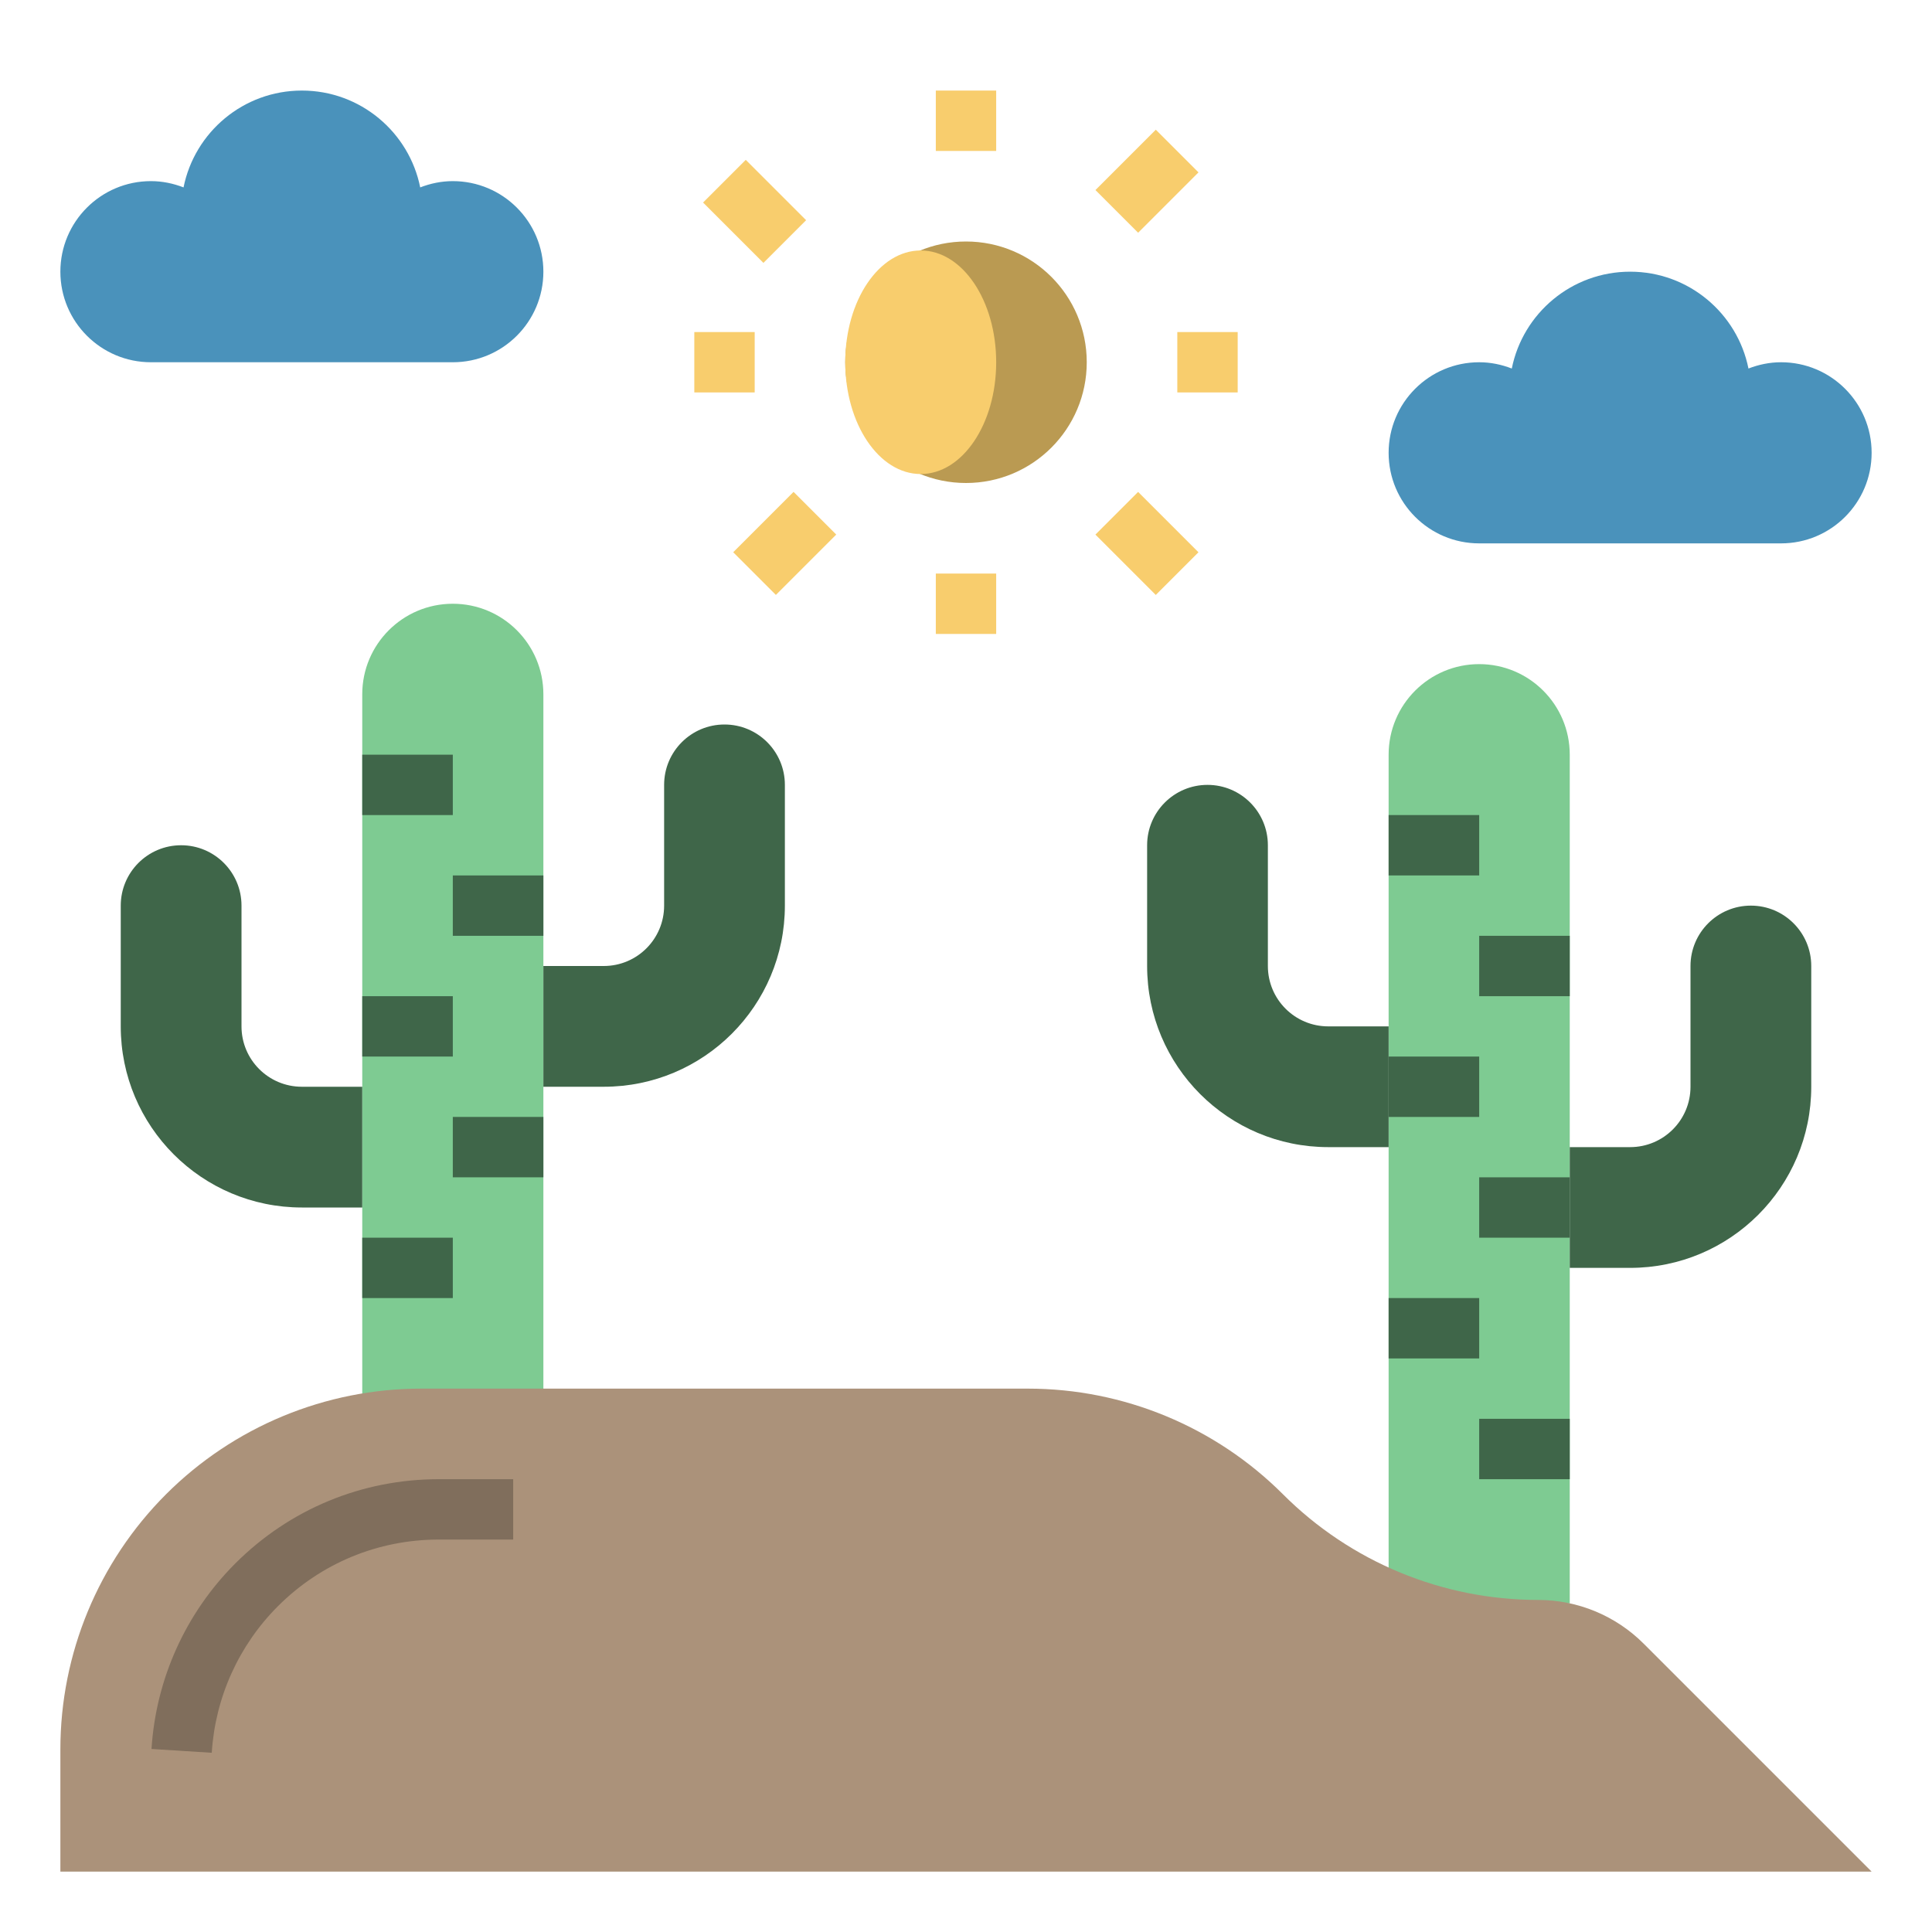 <svg id="Layer_3" enable-background="new 0 0 64 64" height="512" viewBox="0 0 64 64" width="512" xmlns="http://www.w3.org/2000/svg"><path d="m12 47v-24c0-1.657 1.343-3 3-3 1.657 0 3 1.343 3 3v24" fill="#7ecb92"/><path d="m46 53v-28c0-1.657 1.343-3 3-3 1.657 0 3 1.343 3 3v28.115" fill="#7ecb92"/><path d="m5.5 49.5c2.241-2.241 5.28-3.5 8.45-3.5h20.1c3.169 0 6.209 1.259 8.45 3.5 2.241 2.241 5.28 3.5 8.45 3.5 1.313 0 2.572.521 3.5 1.45l7.55 7.55h-60v-4.05c0-3.17 1.259-6.209 3.5-8.45z" fill="#ab927a"/><path d="m18 32h2c1.105 0 2-.895 2-2v-4c0-1.105.895-2 2-2 1.105 0 2 .895 2 2v4c0 3.314-2.686 6-6 6h-2" fill="#3f6649"/><path d="m12 36h-2c-1.105 0-2-.895-2-2v-4c0-1.105-.895-2-2-2-1.105 0-2 .895-2 2v4c0 3.314 2.686 6 6 6h2" fill="#3f6649"/><path d="m46 34h-2c-1.105 0-2-.895-2-2v-4c0-1.105-.895-2-2-2-1.105 0-2 .895-2 2v4c0 3.314 2.686 6 6 6h2" fill="#3f6649"/><path d="m52 38h2c1.105 0 2-.895 2-2v-4c0-1.105.895-2 2-2 1.105 0 2 .895 2 2v4c0 3.314-2.686 6-6 6h-2" fill="#3f6649"/><circle cx="32" cy="12" fill="#ba9a52" r="4"/><ellipse cx="30.5" cy="12" fill="#f8cd6d" rx="2.5" ry="3.703"/><path d="m15 12c1.657 0 3-1.343 3-3s-1.343-3-3-3c-.382 0-.744.078-1.08.208-.367-1.829-1.982-3.208-3.92-3.208s-3.553 1.379-3.92 3.208c-.336-.13-.698-.208-1.08-.208-1.657 0-3 1.343-3 3s1.343 3 3 3z" fill="#4a92bb"/><g fill="#3f6649"><path d="m12 25h3v2h-3z"/><path d="m15 29h3v2h-3z"/><path d="m12 33h3v2h-3z"/><path d="m15 37h3v2h-3z"/><path d="m12 41h3v2h-3z"/><path d="m46 27h3v2h-3z"/><path d="m49 31h3v2h-3z"/><path d="m46 35h3v2h-3z"/><path d="m49 39h3v2h-3z"/><path d="m46 43h3v2h-3z"/><path d="m49 47h3v2h-3z"/></g><path d="m7.015 58.063-1.996-.126c.146-2.319 1.131-4.501 2.774-6.144 1.801-1.801 4.196-2.793 6.743-2.793h2.464v2h-2.464c-2.013 0-3.905.784-5.329 2.207-1.298 1.298-2.077 3.023-2.192 4.856z" fill="#806e5c"/><path d="m59 18c1.657 0 3-1.343 3-3s-1.343-3-3-3c-.382 0-.744.078-1.08.208-.367-1.829-1.982-3.208-3.92-3.208s-3.553 1.379-3.92 3.208c-.336-.13-.698-.208-1.08-.208-1.657 0-3 1.343-3 3s1.343 3 3 3z" fill="#4a92bb"/><path d="m31 3h2v2h-2z" fill="#f8cd6d"/><path d="m31 19h2v2h-2z" fill="#f8cd6d"/><path d="m39 11h2v2h-2z" fill="#f8cd6d"/><path d="m23 11h2v2h-2z" fill="#f8cd6d"/><path d="m24 5.586h2v2.828h-2z" fill="#f8cd6d" transform="matrix(.707 -.707 .707 .707 2.373 19.728)"/><path d="m24.586 17h2.828v2h-2.828z" fill="#f8cd6d" transform="matrix(.707 -.707 .707 .707 -5.113 23.657)"/><path d="m37 16.586h2v2.828h-2z" fill="#f8cd6d" transform="matrix(.707 -.707 .707 .707 -1.598 32.142)"/><path d="m36.586 5h2.828v2h-2.828z" fill="#f8cd6d" transform="matrix(.707 -.707 .707 .707 6.887 28.627)"/></svg>